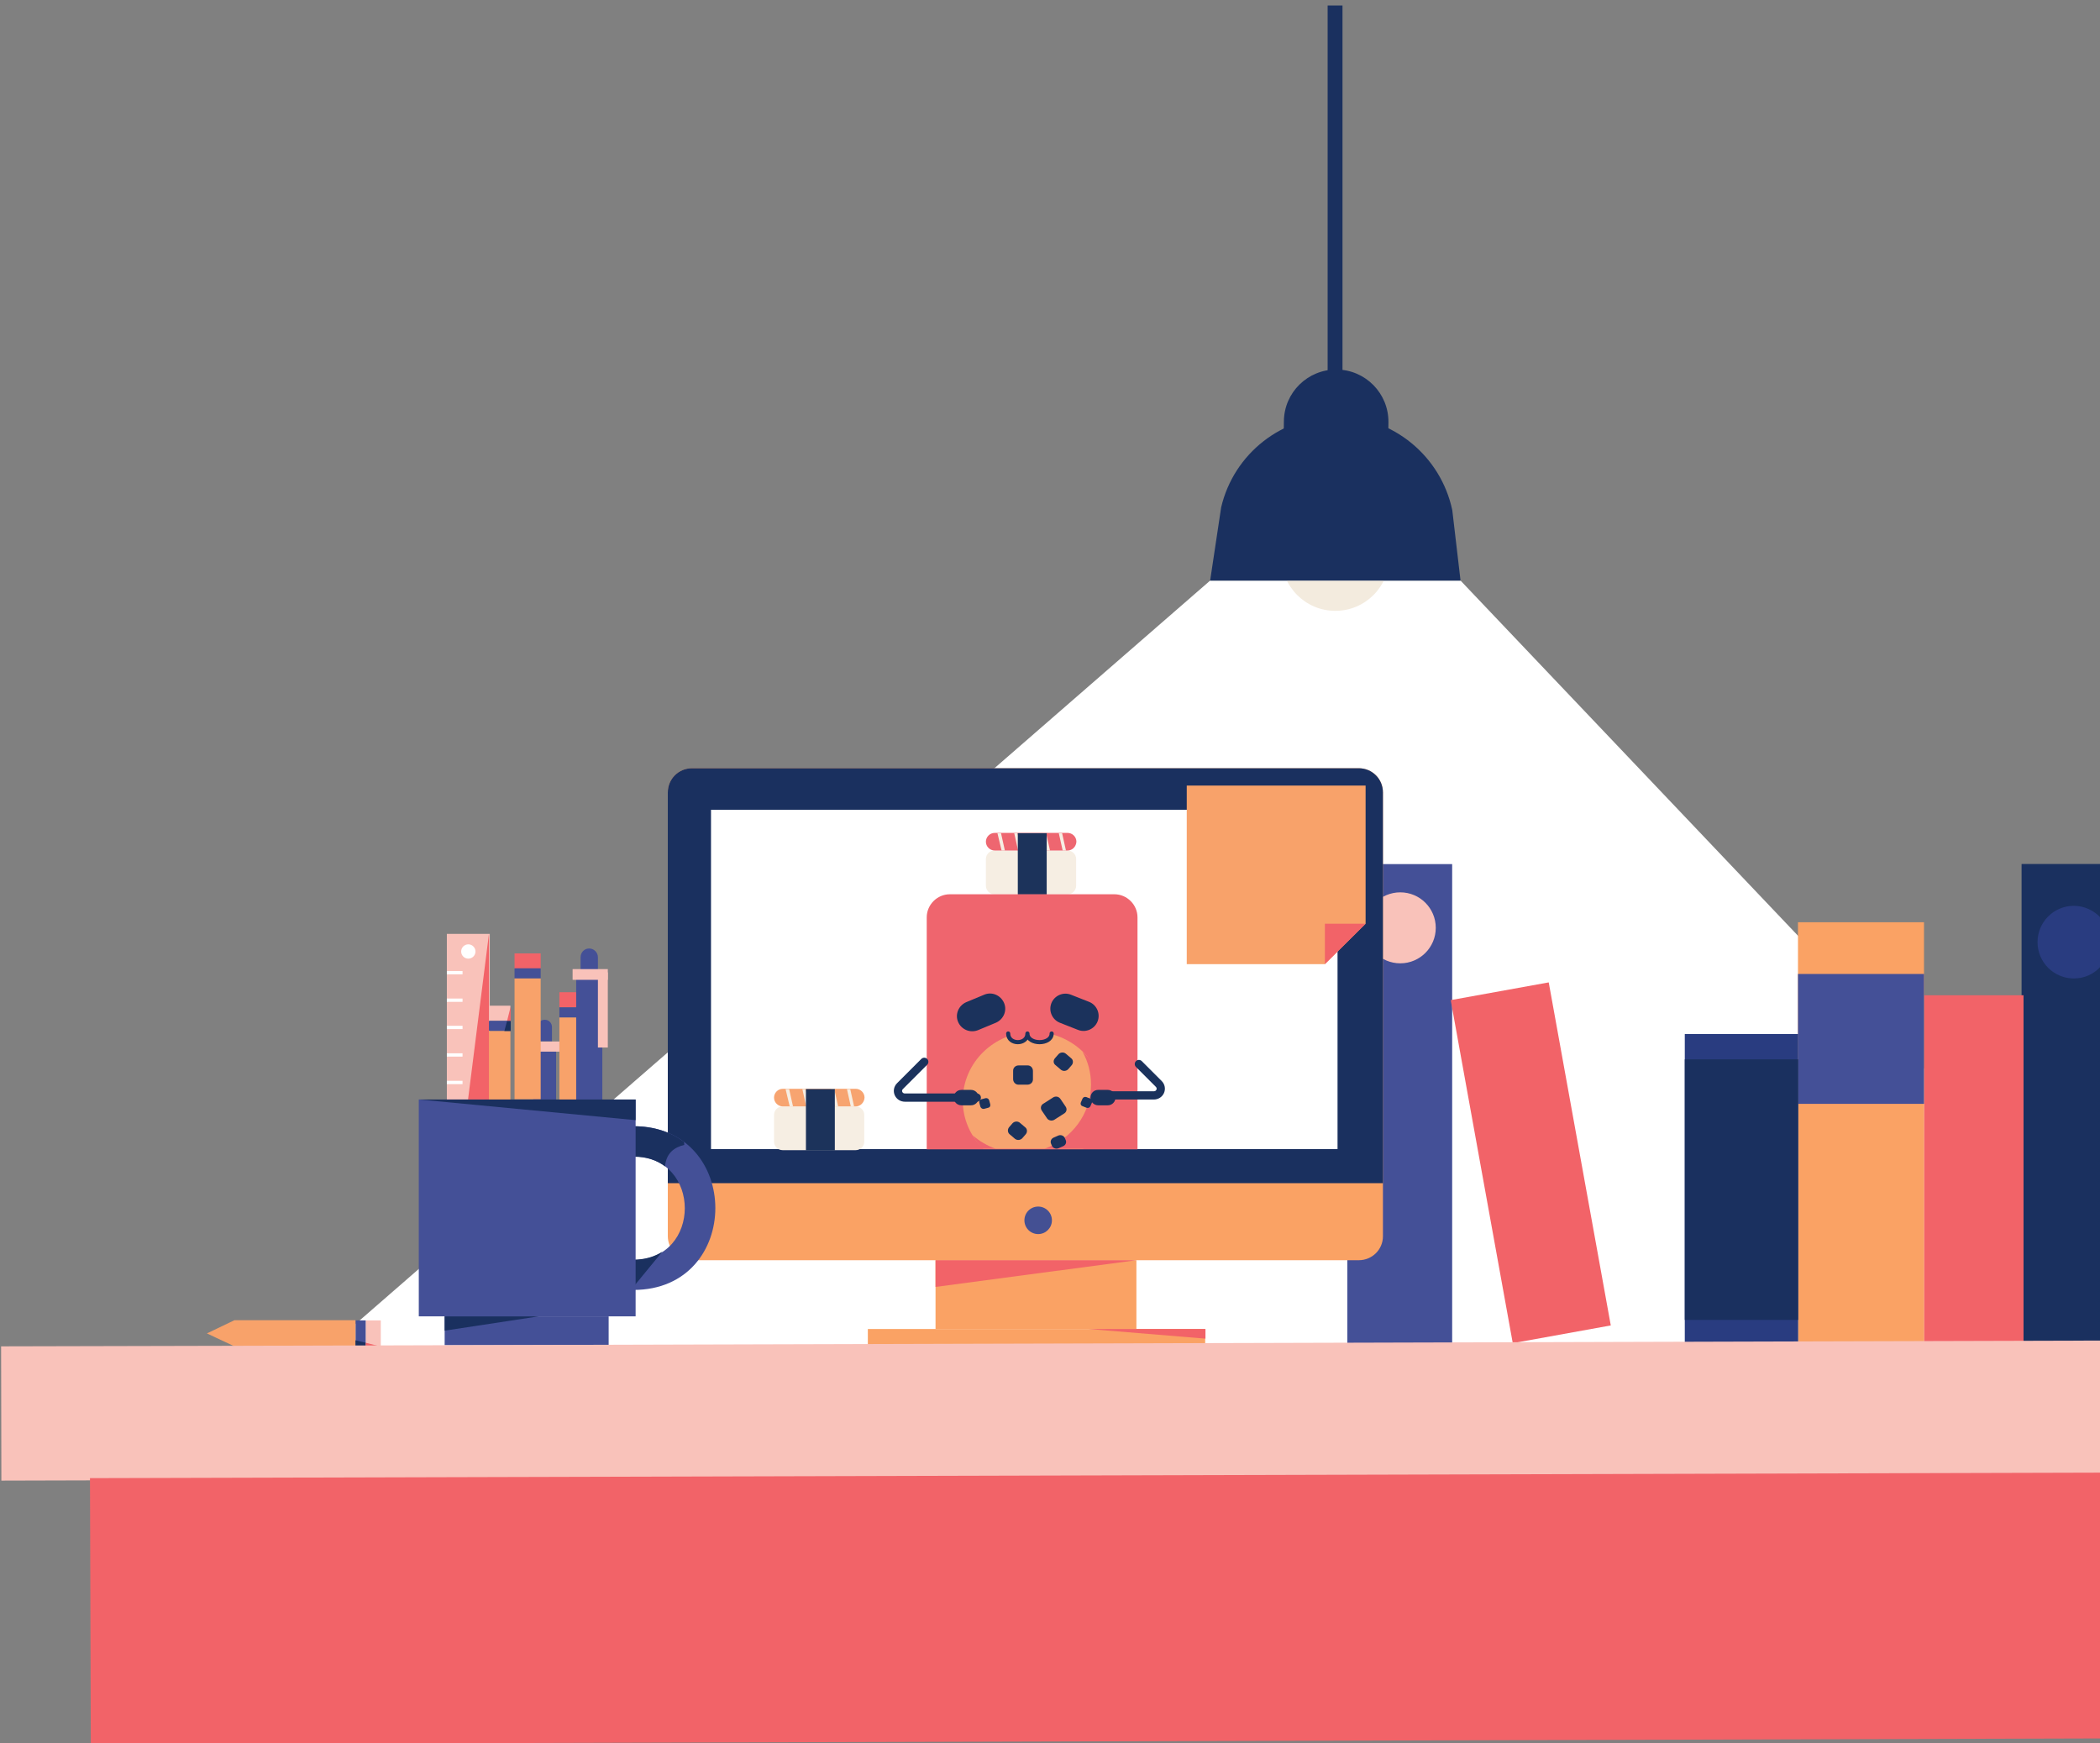 <?xml version="1.0" encoding="utf-8"?>
<!-- Generator: Adobe Illustrator 25.0.1, SVG Export Plug-In . SVG Version: 6.00 Build 0)  -->
<svg version="1.1" id="Layer_1" xmlns="http://www.w3.org/2000/svg" xmlns:xlink="http://www.w3.org/1999/xlink" x="0px" y="0px"
	 viewBox="0 0 763.2 633.6" style="enable-background:new 0 0 763.2 633.6;" xml:space="preserve">
<rect x="0" y="0" width="763.2" height="633.6" fill="#808080" stroke="none"/>
<style type="text/css">
	.st0{fill:#445097;}
	.st1{fill:#FFFFFF;}
	.st2{fill:#F3EBDE;}
	.st3{fill:#1A305F;}
	.st4{fill:#F26368;}
	.st5{fill:#FAA264;}
	.st6{fill:#293C80;}
	.st7{fill:#F9C2BA;}
	.st8{fill:#445093;}
	.st9{fill:#F8A26A;}
	.st10{fill:none;stroke:#1A305F;stroke-width:2.344;stroke-miterlimit:10;}
	.st11{fill:#F6EEE3;}
	.st12{fill:#EE6670;}
	.st13{fill:#1C335B;}
	.st14{fill:#F7A470;}
	.st15{fill:#EF656E;}
	.st16{fill:#1B325C;}
	.st17{fill:none;stroke:#1B325C;stroke-width:3.001;stroke-linecap:round;stroke-linejoin:round;stroke-miterlimit:10;}
	.st18{fill:none;stroke:#1B325C;stroke-width:1.5;stroke-linecap:round;stroke-linejoin:round;stroke-miterlimit:10;}
	.st19{fill:#F5EDE1;}
	.st20{fill:none;stroke:#1B325C;stroke-width:3.164;stroke-linecap:round;stroke-linejoin:round;stroke-miterlimit:10;}
	.st21{fill:#1E325E;}
	.st22{opacity:5.000000e-02;fill:#FFFFFF;}
	.st23{fill:none;stroke:#FFFFFF;stroke-width:1.579;stroke-miterlimit:10;}
	.st24{fill:#F9C3BC;}
	.st25{fill:#455296;}
	.st26{fill:#F7A36F;}
	.st27{fill:#F1646B;}
	.st28{fill:#F4ECE0;}
	.st29{fill:#F9A36A;}
	.st30{fill:#1B315E;}
	.st31{fill:none;stroke:#1B325C;stroke-width:0.87;stroke-linecap:round;stroke-linejoin:round;stroke-miterlimit:10;}
	.st32{fill:#455292;}
	.st33{fill:#102E4D;}
	.st34{opacity:0.42;fill:#081827;enable-background:new    ;}
	
		.st35{opacity:0.4;fill:none;stroke:#F7A36F;stroke-width:4.114;stroke-linecap:round;stroke-linejoin:round;stroke-miterlimit:10;}
	.st36{opacity:0.4;fill:#F7A36F;}
	
		.st37{opacity:0.4;fill:none;stroke:#F7A36F;stroke-width:4.053;stroke-linecap:round;stroke-linejoin:round;stroke-miterlimit:10;}
</style>
<g>
	<polygon class="st1" points="763.4,455.8 530.8,211 439.8,211 90.9,514.5 763.4,518 	"/>
	<circle class="st2" cx="485.3" cy="202.4" r="19.6"/>
	<g>
		<g>
			<rect x="734.7" y="314" class="st3" width="28.8" height="174.4"/>
			
				<rect x="489.6" y="314" transform="matrix(-1 -4.507429e-11 4.507429e-11 -1 1017.357 802.437)" class="st0" width="38.1" height="174.4"/>
			
				<rect x="699.2" y="361.8" transform="matrix(-1 -4.492374e-11 4.492374e-11 -1 1434.608 850.207)" class="st4" width="36.2" height="126.7"/>
			
				<rect x="538.2" y="359.6" transform="matrix(-0.984 0.178 -0.178 -0.984 1179.002 739.748)" class="st4" width="36.2" height="126.7"/>
			
				<rect x="653.4" y="335.1" transform="matrix(-1 -4.490731e-11 4.490731e-11 -1 1352.638 823.573)" class="st5" width="45.8" height="153.3"/>
			
				<rect x="653.4" y="354.1" transform="matrix(-1 -4.502633e-11 4.502633e-11 -1 1352.638 755.269)" class="st0" width="45.8" height="47.2"/>
			<path class="st6" d="M763.4,333.5c-2.4-2.6-5.9-4.3-9.7-4.3c-7.3,0-13.2,5.9-13.2,13.2s5.9,13.2,13.2,13.2c3.8,0,7.3-1.6,9.7-4.3
				V333.5z"/>
			<rect x="612.3" y="375.8" class="st6" width="41.2" height="112.2"/>
			<circle class="st7" cx="508.9" cy="337.2" r="12.9"/>
			<rect x="612.3" y="385" class="st3" width="41.2" height="94.7"/>
		</g>
		<g>
			<path class="st5" d="M493.8,458H251.5c-4.9,0-8.8-3.9-8.8-8.8V288c0-4.9,3.9-8.8,8.8-8.8h242.3c4.9,0,8.8,3.9,8.8,8.8v161.3
				C502.6,454.1,498.7,458,493.8,458z"/>
			<path class="st3" d="M493.8,279.2H251.5c-4.9,0-8.8,3.9-8.8,8.8V430h259.9V288C502.6,283.1,498.7,279.2,493.8,279.2z"/>
			<rect x="315.4" y="483" class="st5" width="122.6" height="5.9"/>
			<rect x="340" y="458" class="st5" width="73" height="25"/>
			<rect x="258.4" y="294.3" class="st1" width="227.7" height="123.3"/>
			<circle class="st8" cx="377.3" cy="443.5" r="5"/>
			<polygon class="st4" points="340,458 340,467.7 413,458 			"/>
			<polygon class="st4" points="395.7,483 438.1,483 438.1,486.5 			"/>
			<g>
				<g>
					<path class="st11" d="M388,325h-26.6c-1.7,0-3.1-1.4-3.1-3.1v-9.7c0-1.7,1.4-3.1,3.1-3.1H388c1.7,0,3.1,1.4,3.1,3.1v9.7
						C391.1,323.6,389.7,325,388,325z"/>
					<path class="st12" d="M388,309.1h-26.5c-1.7,0-3.2-1.4-3.2-3.2l0,0c0-1.7,1.4-3.2,3.2-3.2H388c1.7,0,3.2,1.4,3.2,3.2l0,0
						C391.1,307.7,389.7,309.1,388,309.1z"/>
					<polygon class="st11" points="365.2,309.1 364,309.1 362.5,302.8 363.8,302.8 					"/>
					<polygon class="st11" points="371.2,309.1 370,309.1 368.6,302.8 369.8,302.8 					"/>
					<polygon class="st11" points="381.6,309.1 380.4,309.1 379,302.8 380.2,302.8 					"/>
					<polygon class="st11" points="387.4,309.1 386.2,309.1 384.8,302.8 386,302.8 					"/>
					<rect x="369.9" y="302.8" class="st13" width="10.5" height="22.3"/>
				</g>
				<g>
					<path class="st11" d="M311,418h-26.6c-1.7,0-3.1-1.4-3.1-3.1v-9.7c0-1.7,1.4-3.1,3.1-3.1H311c1.7,0,3.1,1.4,3.1,3.1v9.7
						C314.1,416.6,312.7,418,311,418z"/>
					<path class="st14" d="M311,402.1h-26.5c-1.7,0-3.2-1.4-3.2-3.2l0,0c0-1.7,1.4-3.2,3.2-3.2H311c1.7,0,3.2,1.4,3.2,3.2l0,0
						C314.1,400.7,312.7,402.1,311,402.1z"/>
					<polygon class="st11" points="288.2,402.1 287,402.1 285.5,395.8 286.8,395.8 					"/>
					<polygon class="st11" points="294.2,402.1 293,402.1 291.6,395.8 292.8,395.8 					"/>
					<polygon class="st11" points="304.6,402.1 303.4,402.1 302,395.8 303.2,395.8 					"/>
					<polygon class="st11" points="310.4,402.1 309.2,402.1 307.8,395.8 309,395.8 					"/>
					<rect x="292.9" y="395.8" class="st13" width="10.5" height="22.3"/>
				</g>
				<g>
					<path class="st15" d="M413.4,417.7l-76.6,0l0-84.3c0-4.6,3.8-8.4,8.4-8.4l59.8,0c4.6,0,8.4,3.8,8.4,8.4L413.4,417.7z"/>
					<path class="st16" d="M398.9,371.2L398.9,371.2c-1.1,2.8-4.3,4.2-7.1,3.1l-6.6-2.6c-2.8-1.1-4.2-4.3-3.1-7.1l0,0
						c1.1-2.8,4.3-4.2,7.1-3.1l6.6,2.6C398.6,365.2,400,368.4,398.9,371.2z"/>
					<path class="st16" d="M348.2,371.4L348.2,371.4c-1.2-2.8,0.2-6,3-7.2l6.5-2.7c2.8-1.2,6,0.2,7.2,3l0,0c1.2,2.8-0.2,6-3,7.2
						l-6.5,2.7C352.6,375.5,349.4,374.2,348.2,371.4z"/>
					<g>
						<path class="st14" d="M393.6,417.5c4.6-4.5,7.5-10.7,7.5-17.6c0-13.7-11.4-24.9-25.6-24.9c-14.1,0-25.6,11.1-25.6,24.9
							c0,6.9,2.8,13.1,7.5,17.6L393.6,417.5z"/>
						<path class="st15" d="M361.9,417.5c-3.1-1.1-6-2.8-8.4-4.9c1,1.8,2.2,3.4,3.6,4.9L361.9,417.5z"/>
						<path class="st15" d="M379.6,417.5l15.5,0c4.2-4.4,6.8-10.3,6.8-16.8c0-7.3-3.3-13.9-8.5-18.5c2,3.5,3.1,7.6,3.1,11.9
							C396.5,404.9,389.4,414,379.6,417.5z"/>
						<path class="st16" d="M383.4,384.6l1.3-1.5c0.7-0.7,1.8-0.8,2.6-0.2l2,1.7c0.8,0.6,0.8,1.8,0.2,2.5l-1.3,1.5
							c-0.7,0.7-1.8,0.8-2.6,0.2l-2-1.7C382.8,386.5,382.7,385.4,383.4,384.6z"/>
						<path class="st16" d="M366.7,409.7l1.3-1.5c0.7-0.7,1.8-0.8,2.6-0.2l2,1.7c0.8,0.6,0.8,1.8,0.2,2.5l-1.3,1.5
							c-0.7,0.7-1.8,0.8-2.6,0.2l-2-1.7C366.2,411.6,366.1,410.5,366.7,409.7z"/>
						<path class="st16" d="M380.5,406.4l-1.9-2.8c-0.6-0.9-0.3-2,0.6-2.5l3.6-2.3c0.9-0.5,2-0.3,2.6,0.6l1.9,2.8
							c0.6,0.9,0.3,2-0.6,2.5l-3.6,2.3C382.2,407.5,381,407.2,380.5,406.4z"/>
						<path class="st16" d="M382.3,416.4l-0.3-0.7c-0.4-0.9,0-1.9,1-2.3l1.6-0.7c0.9-0.4,2,0,2.4,0.9l0.3,0.7c0.4,0.9,0,1.9-1,2.3
							l-1.6,0.7C383.8,417.7,382.7,417.3,382.3,416.4z"/>
						<path class="st16" d="M368.2,392.2l0-3.1c0-1.1,0.9-1.9,2-1.9l3.3,0c1.1,0,1.9,0.9,1.9,2l0,3.1c0,1.1-0.9,1.9-2,1.9l-3.3,0
							C369.1,394.2,368.2,393.3,368.2,392.2z"/>
						<path class="st16" d="M392.8,400.7l0.6-1.4c0.2-0.5,0.8-0.8,1.4-0.6l1.5,0.6c0.5,0.2,0.8,0.8,0.6,1.3l-0.6,1.4
							c-0.2,0.5-0.8,0.8-1.4,0.6l-1.5-0.6C392.8,401.8,392.6,401.2,392.8,400.7z"/>
						<path class="st16" d="M356.3,402.2l-0.4-1.5c-0.1-0.6,0.2-1.1,0.8-1.2l1.5-0.4c0.6-0.1,1.1,0.2,1.3,0.8l0.4,1.5
							c0.1,0.6-0.2,1.1-0.8,1.2l-1.5,0.4C357,403.1,356.5,402.7,356.3,402.2z"/>
					</g>
					<path class="st17" d="M335.9,385.9l-8.8,8.8c-1.6,1.6-0.5,4.2,1.8,4.2l26.1,0"/>
					<path class="st17" d="M413.9,386.7l7.2,7.2c1.6,1.6,0.5,4.2-1.8,4.2l-15.7,0"/>
					<path class="st16" d="M346.6,398.9L346.6,398.9c0-1.5,1.2-2.8,2.8-2.8l3.5,0c1.5,0,2.8,1.2,2.8,2.8l0,0c0,1.5-1.2,2.8-2.8,2.8
						l-3.5,0C347.8,401.7,346.6,400.4,346.6,398.9z"/>
					<path class="st16" d="M396.3,398.9L396.3,398.9c0-1.5,1.2-2.8,2.8-2.8l3.5,0c1.5,0,2.8,1.2,2.8,2.8v0c0,1.5-1.2,2.8-2.8,2.8
						l-3.5,0C397.6,401.7,396.3,400.5,396.3,398.9z"/>
					<path class="st15" d="M369.8,378.5c1.5,0,3-1,3.4-2.5c0.7,1.3,2.1,2.3,3.6,2.5c1.5,0.2,3.1-0.3,4.2-1.3c0.8-0.7,1.3-2,0.5-2.8
						c-0.3-0.3-0.7-0.4-1-0.5c-3.3-0.9-6.7-1.4-10.1-1.5c-1.3,0-2.7,0-3.9,0.5c-0.6,0.2-1.2,0.5-1.5,1.1c-0.9,1.4,0.4,2.1,1.4,2.6
						C367.5,377.2,368.3,378.4,369.8,378.5z"/>
					<path class="st18" d="M366.4,375.6c0,4.2,7,4.2,7,0c0,4.2,8.8,4.2,8.8,0"/>
				</g>
			</g>
		</g>
		<g>
			<polyline class="st9" points="481.5,350.4 431.3,350.4 431.3,285.5 496.3,285.5 496.3,335.7 			"/>
			<polyline class="st4" points="481.5,350.4 481.5,335.7 496.3,335.7 			"/>
		</g>
		<g>
			<rect x="193.8" y="378.5" class="st7" width="9.5" height="3.7"/>
			<rect x="161.6" y="478.4" class="st0" width="59.6" height="10.5"/>
			<rect x="193.8" y="382.2" class="st0" width="8.3" height="19.8"/>
			<path class="st0" d="M198,370.6L198,370.6c1.4,0,2.6,1.2,2.6,2.6v5.2h-5.2v-5.2C195.4,371.8,196.5,370.6,198,370.6z"/>
			<path class="st0" d="M214.1,344.7L214.1,344.7c1.7,0,3.2,1.4,3.2,3.2v4.4c0,0.2-0.1,0.3-0.3,0.3h-5.7c-0.2,0-0.3-0.1-0.3-0.3
				v-4.4C211,346.1,212.4,344.7,214.1,344.7z"/>
			<polygon class="st3" points="161.6,478.4 161.6,483.6 195.8,478.4 			"/>
			<path class="st0" d="M230.2,420.3c24.9,0,24.9,37.6,0,37.6v10.9c39.7,0,39.7-59.5,0-59.5V420.3z"/>
			<path class="st3" d="M240.7,454.9c-2.8,1.8-6.3,2.9-10.6,2.9v10L240.7,454.9z"/>
			<path class="st3" d="M241.7,423.9c0.4-4.9,3.5-7,7-7.8l-0.1-1.1c-4.7-3.5-10.8-5.7-18.4-5.7v11.1
				C234.9,420.3,238.8,421.7,241.7,423.9z"/>
			<rect x="162.4" y="339.4" class="st7" width="15.6" height="60.2"/>
			<rect x="187" y="346.5" class="st4" width="9.5" height="5.5"/>
			<rect x="187" y="351.9" class="st0" width="9.5" height="3.7"/>
			<rect x="187" y="355.6" class="st9" width="9.5" height="43.9"/>
			<rect x="203.3" y="360.6" class="st4" width="9.5" height="5.5"/>
			<rect x="203.3" y="366.1" class="st0" width="9.5" height="3.7"/>
			<rect x="203.3" y="369.8" class="st9" width="9.5" height="43.9"/>
			<rect x="209.4" y="354.1" class="st0" width="9.5" height="49"/>
			<rect x="176" y="365.5" class="st7" width="9.5" height="5.5"/>
			<rect x="176" y="371" class="st0" width="9.5" height="3.7"/>
			<rect x="176" y="374.7" class="st9" width="9.5" height="43.9"/>
			<rect x="208.1" y="352.2" class="st7" width="12.8" height="3.9"/>
			<rect x="217.3" y="353.4" class="st7" width="3.6" height="27.3"/>
			<polygon class="st4" points="177.7,339.4 170.1,399.6 177.7,399.6 			"/>
			<circle class="st1" cx="170.2" cy="345.8" r="2.6"/>
			<rect x="162.4" y="352.9" class="st1" width="5.7" height="1.2"/>
			<rect x="162.4" y="362.9" class="st1" width="5.7" height="1.2"/>
			<rect x="162.4" y="372.8" class="st1" width="5.7" height="1.2"/>
			<rect x="162.4" y="382.8" class="st1" width="5.7" height="1.2"/>
			<rect x="162.4" y="392.8" class="st1" width="5.7" height="1.2"/>
			<rect x="152.2" y="399.6" class="st0" width="78.8" height="78.8"/>
			<polygon class="st3" points="231,399.6 231,407.1 152.4,399.6 			"/>
			<polyline class="st3" points="185.6,371 185.6,374.7 183.3,374.7 184.3,371 			"/>
			<polyline class="st4" points="184.3,371 185.6,365.8 185.6,371 			"/>
		</g>
		
			<rect x="130.9" y="481.8" transform="matrix(-1.836970e-16 1 -1 -1.836970e-16 620.19 348.976)" class="st7" width="9.5" height="5.5"/>
		
			<rect x="126.3" y="482.7" transform="matrix(-1.836970e-16 1 -1 -1.836970e-16 615.597 353.569)" class="st0" width="9.5" height="3.7"/>
		<polygon class="st9" points="85.2,489.3 75.2,484.6 85.2,479.8 129.2,479.8 129.2,489.3 		"/>
		<polyline class="st3" points="132.9,489.3 129.2,489.3 129.2,487.1 132.9,488 		"/>
		<polyline class="st4" points="132.9,488 138.1,489.3 132.9,489.3 		"/>
	</g>
	<g>
		<path class="st3" d="M530.8,211h-91l4-26.6c4.6-19.6,22.2-33.4,42.4-33.1h0c20.1,0.2,37.4,14.4,41.6,34.1L530.8,211z"/>
		<path class="st3" d="M504.3,176l-38-0.4l0.3-22.5c0.1-10.5,8.7-18.9,19.2-18.8h0c10.5,0.1,18.9,8.7,18.8,19.2L504.3,176z"/>
		<rect x="482.5" y="2" class="st3" width="5.4" height="159.9"/>
	</g>
</g>
<polygon class="st7" points="763.4,487.2 84.4,489.1 0.4,489.3 0.5,538.1 763.4,536 "/>
<polygon class="st4" points="763.4,535.2 32.7,537.2 33,633.9 763.4,631.8 "/>
</svg>
